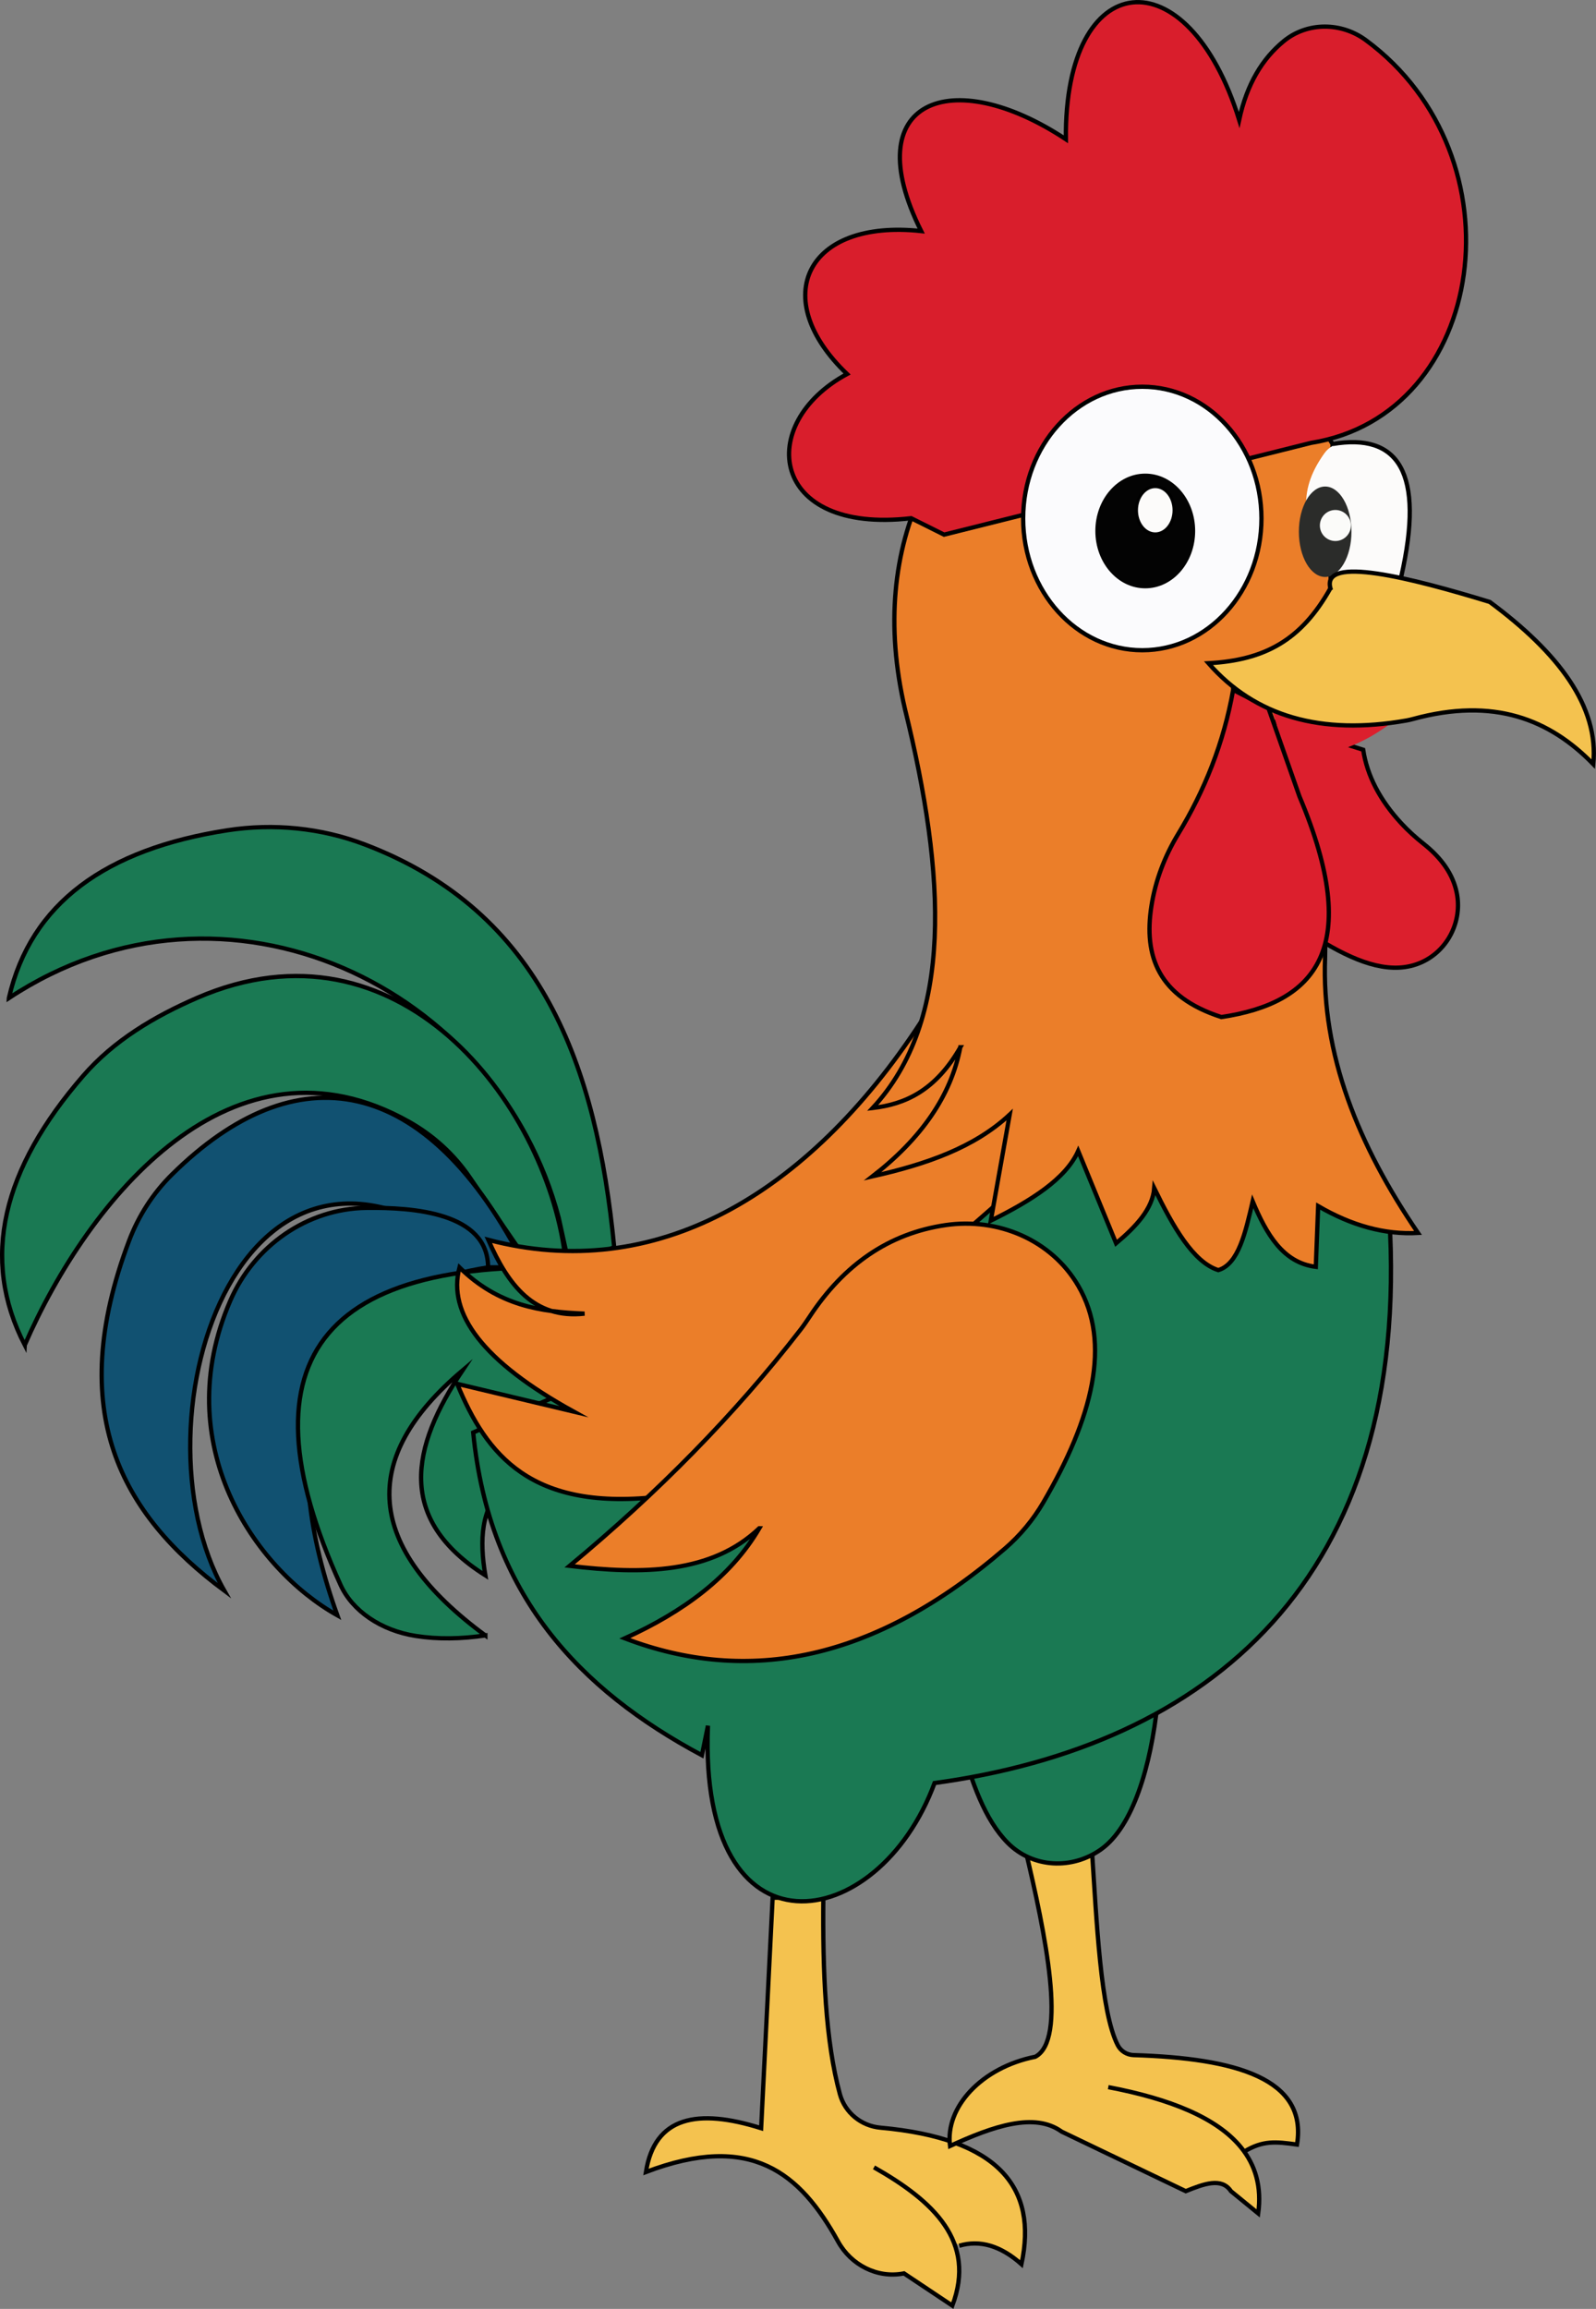 <?xml version="1.0" encoding="UTF-8"?>
<svg id="Calque_2" xmlns="http://www.w3.org/2000/svg" viewBox="0 0 373.2 539.78">
  <rect x="0" y="0" width="373.2" height="539.78" fill="#808080" stroke="none"/>
  <defs>
    <style>
      .cls-1 {
        fill: #030303;
      }

      .cls-2 {
        stroke: #fff;
        stroke-width: .25px;
      }

      .cls-2, .cls-3, .cls-4, .cls-5, .cls-6, .cls-7, .cls-8, .cls-9, .cls-10, .cls-11 {
        stroke-miterlimit: 10;
      }

      .cls-2, .cls-6 {
        fill: #fcfbfa;
      }

      .cls-3, .cls-4, .cls-5, .cls-6, .cls-7, .cls-8, .cls-9, .cls-10, .cls-11 {
        stroke: #000;
      }

      .cls-3, .cls-12 {
        fill: #dc1f2d;
      }

      .cls-4 {
        fill: #eb7e29;
      }

      .cls-5 {
        fill: #1a7953;
      }

      .cls-6 {
        stroke-width: .75px;
      }

      .cls-7 {
        fill: #115171;
      }

      .cls-13 {
        fill: #2b2c2a;
      }

      .cls-8 {
        fill: none;
      }

      .cls-9 {
        fill: #fbfbfd;
      }

      .cls-14 {
        fill: #fbfbf9;
      }

      .cls-10 {
        fill: #f4c24f;
      }

      .cls-11 {
        fill: #d91e2c;
      }
    </style>
  </defs>
  <g id="Calque_1-2" data-name="Calque_1">
    <g>
      <path class="cls-5" d="M2.08,233.33c50.82-33.53,114.47-2.49,128.58,51.43l2.55,11.64,10.41-4.86c-4.13-42.22-16.83-78.37-58.34-94.13-10.21-3.88-21.3-4.97-32.09-3.31-28.44,4.39-46.02,17.05-51.11,39.22Z"/>
      <path class="cls-5" d="M5.79,314.44c14.98-34.37,48.66-75.41,89.91-52.16,5.6,3.16,10.42,7.54,14.06,12.84l18.26,26.59,4.07-8.47c-4.75-35.59-38.98-80.33-86-59.96-10.02,4.34-19.47,9.96-26.63,18.21-18.87,21.73-24.11,42.75-13.67,62.96Z"/>
      <path class="cls-7" d="M122.94,296.28c-23.28-45.95-53.88-50.24-82.75-21.69-4.4,4.35-7.8,9.64-9.99,15.43-15.16,40.09-1.82,64,22.25,81.84-22.71-39.99,4.75-124.73,61.69-75.58h8.81Z"/>
      <path class="cls-7" d="M78.88,377.63c-13.35-37.13-10.38-74.18,35.25-81.34,0-12.81-17.54-14.05-28.45-13.91-13.93.18-26.31,8.93-31.84,21.72-14.49,33.49,5.61,62.64,25.04,73.53Z"/>
      <path class="cls-5" d="M113.49,382.33c-28.02-20.65-29.8-41.29-5.35-61.94-12.08,18.01-15.46,34.74,5.35,47.9-1.38-8.22-1.06-15.69,4.37-20.89l11.18,16.21,14.58-66.62c-68.45-5.35-88.35,20.08-63.96,73.59,2.71,5.94,9.32,10.6,17.6,11.88,5.12.8,10.55.71,16.23-.13Z"/>
      <path class="cls-10" d="M204.37,506.68c14,7.94,23.97,17.33,18.32,32.33l-11.31-7.54s-.09.02-.14.03c-6.13,1.16-12.25-2.01-15.27-7.47-8.91-16.09-20.33-25.61-44.93-16.26,2.04-12.98,12.09-14.92,26.94-10.24l2.69-53.88h11.85c-.16,17.34.49,33.56,3.88,45.94,1.19,4.33,5.01,7.42,9.47,7.82,27.67,2.49,36.83,14.02,32.98,31.91-4.85-4.31-9.7-5.75-14.55-4.31"/>
      <path class="cls-10" d="M259.15,487.93c14.46,2.75,25.42,7.16,31.06,14.1,3.38,4.17,4.85,9.24,4,15.42l-6.37-5.2c-2.19-3.28-6.35-1.7-10.57,0l-29.02-13.92c-6.33-4.59-15.93-1.31-26.1,3.36-1.2-9.03,7.35-18.36,19.93-20.86,7.48-3.89,2.45-28.49-2.39-48.78h15.61c1.12,16.82,2.04,38.32,6.08,46.1.72,1.38,2.14,2.24,3.69,2.29,24.02.74,40.72,5.53,38.21,20.91-5.06-.7-7.97-.98-12.33,1.64"/>
      <path class="cls-5" d="M270.68,398.05c-1.55,14.76-5.73,28.97-13.23,34.3-6.77,4.8-15.95,4.38-21.8-1.51-5.33-5.36-8.48-14.19-11.09-23.89l46.12-8.89Z"/>
      <path class="cls-5" d="M324.85,284.22l-70.27-23.65-19.6,19.93-124.33,54.39c3.72,37.99,24.85,60.13,53.48,75.45l1.41-6.9c-2.26,55.7,39.76,49.16,52.99,13.4,63.5-8.68,111.72-47.15,106.32-132.62Z"/>
      <path class="cls-4" d="M215.36,238.91c-26.67,40.75-62.3,61.19-101.18,50.94,4.61,10.55,10.73,18.57,22.5,17.25-10.11-.4-20.11-1.81-29.24-10.81-2.86,10.82,5.51,22.04,26.71,33.72l-27.25-6.5c6.83,16.55,17.24,30.07,48.08,26.29l112.95-98.85-52.57-12.03Z"/>
      <path class="cls-4" d="M177.56,357.28c-6.72,11.44-17.83,19.54-31.45,25.73,28.84,11,58.41,5.29,88.87-20.98,3.56-3.07,6.6-6.72,8.97-10.78,11.59-19.84,15.98-37.27,8.19-50.64-6.26-10.74-18.76-16.01-31.06-14.2-13.2,1.94-23.72,9.2-31.75,21.39-.71,1.07-1.43,2.14-2.22,3.15-15.29,19.73-33.35,38.06-53.91,55.12,17.12,2.06,33.17,1.82,44.34-8.79Z"/>
      <path class="cls-4" d="M224.55,244.82c-2.14,11.36-9.16,21.37-20.51,30.18,12.26-2.76,23.68-6.61,32.06-14.43l-4.42,24.8c9.42-4.67,17.5-9.73,20.44-16.3l8.86,21.59c4.73-3.96,8.54-8.09,8.92-12.89,4.46,9.11,9.11,17.29,14.98,19.16,4.74-1.43,6.35-8.82,8.04-16.08,3.22,7.64,7.06,14.36,14.76,15.31l.55-14.2c7.79,4.54,15.57,6.72,23.35,6.28-13.96-20.46-22.61-41.73-21.73-64.45l1.75-119.98c-14.4-24.12-33.32-37.1-63.74-21.75-28.2,14.68-45.43,44.32-36.24,83.74,9.57,38.83,11.44,72.72-7.56,93.23,7.52-.88,14.64-3.97,20.51-14.21Z"/>
      <path class="cls-3" d="M296.59,168.29l13.3,52.23c8.06,4.73,15.78,7.47,22.52,4.44,6.17-2.77,9.58-9.64,8.22-16.27-.84-4.1-3.33-7.94-7.79-11.46-1.82-1.44-3.55-3.01-5.13-4.71-5.09-5.49-8.04-11.24-8.95-17.24l-22.17-7Z"/>
      <path class="cls-12" d="M327.84,167.04c-9.08,7.58-18.16,10.66-27.25,9.25l-4-13.25,31.24,4Z"/>
      <path class="cls-3" d="M288.35,161.29c-2.2,12.39-6.67,23.52-12.87,33.71-3.13,5.15-5.31,10.86-6.24,16.82-1.83,11.69,1.6,21.19,16.36,25.95,22.08-3.29,33.28-16.04,18.25-51.6l-7.25-20.64-8.25-4.25Z"/>
      <path class="cls-11" d="M220.76,124.99l85.83-21.46c41.2-6.55,49.7-66.98,12.78-94.15-5.72-4.21-13.64-4.28-19.15.21-5.04,4.11-8.66,10.07-10.46,18.43-12.05-38.79-40.93-35.92-40.52,4.54-26.82-17.74-49.11-9.08-33.84,21.46-26.86-2.89-35.9,15.68-17.33,33.42-21.46,11.55-18.16,37.55,14.99,33.71l7.7,3.84Z"/>
      <ellipse class="cls-9" cx="267.11" cy="121.21" rx="27.86" ry="30.8"/>
      <ellipse class="cls-1" cx="267.8" cy="124.13" rx="11.67" ry="13.41"/>
      <ellipse class="cls-6" cx="270.14" cy="119.29" rx="4.42" ry="5.55"/>
      <path class="cls-2" d="M327.65,134.88c5-19.99,1.97-31.82-13.2-31.3-1.83.06-3.56.94-4.63,2.43-5.27,7.35-7.42,16.35,4.01,28.87,4.23-.99,10.39-1.22,13.82,0Z"/>
      <ellipse class="cls-13" cx="309.87" cy="124.31" rx="6.15" ry="10.57"/>
      <circle class="cls-14" cx="312.26" cy="122.85" r="3.63"/>
      <path class="cls-10" d="M311.1,137.54c-2.16-7.79,18.8-2.46,37.25,3.18,16.15,11.95,25.57,24.47,24.21,37.92-10.16-10.44-23.21-15.73-42.16-10.55-.48.13-.98.25-1.48.34-20,3.53-35.44-.93-46.34-13.38,13.18-.72,21.69-5.38,28.5-17.5Z"/>
      <path class="cls-8" d="M311.59,103.8c15.33-2.6,21.65,6.49,16.05,31.08"/>
    </g>
  </g>
</svg>